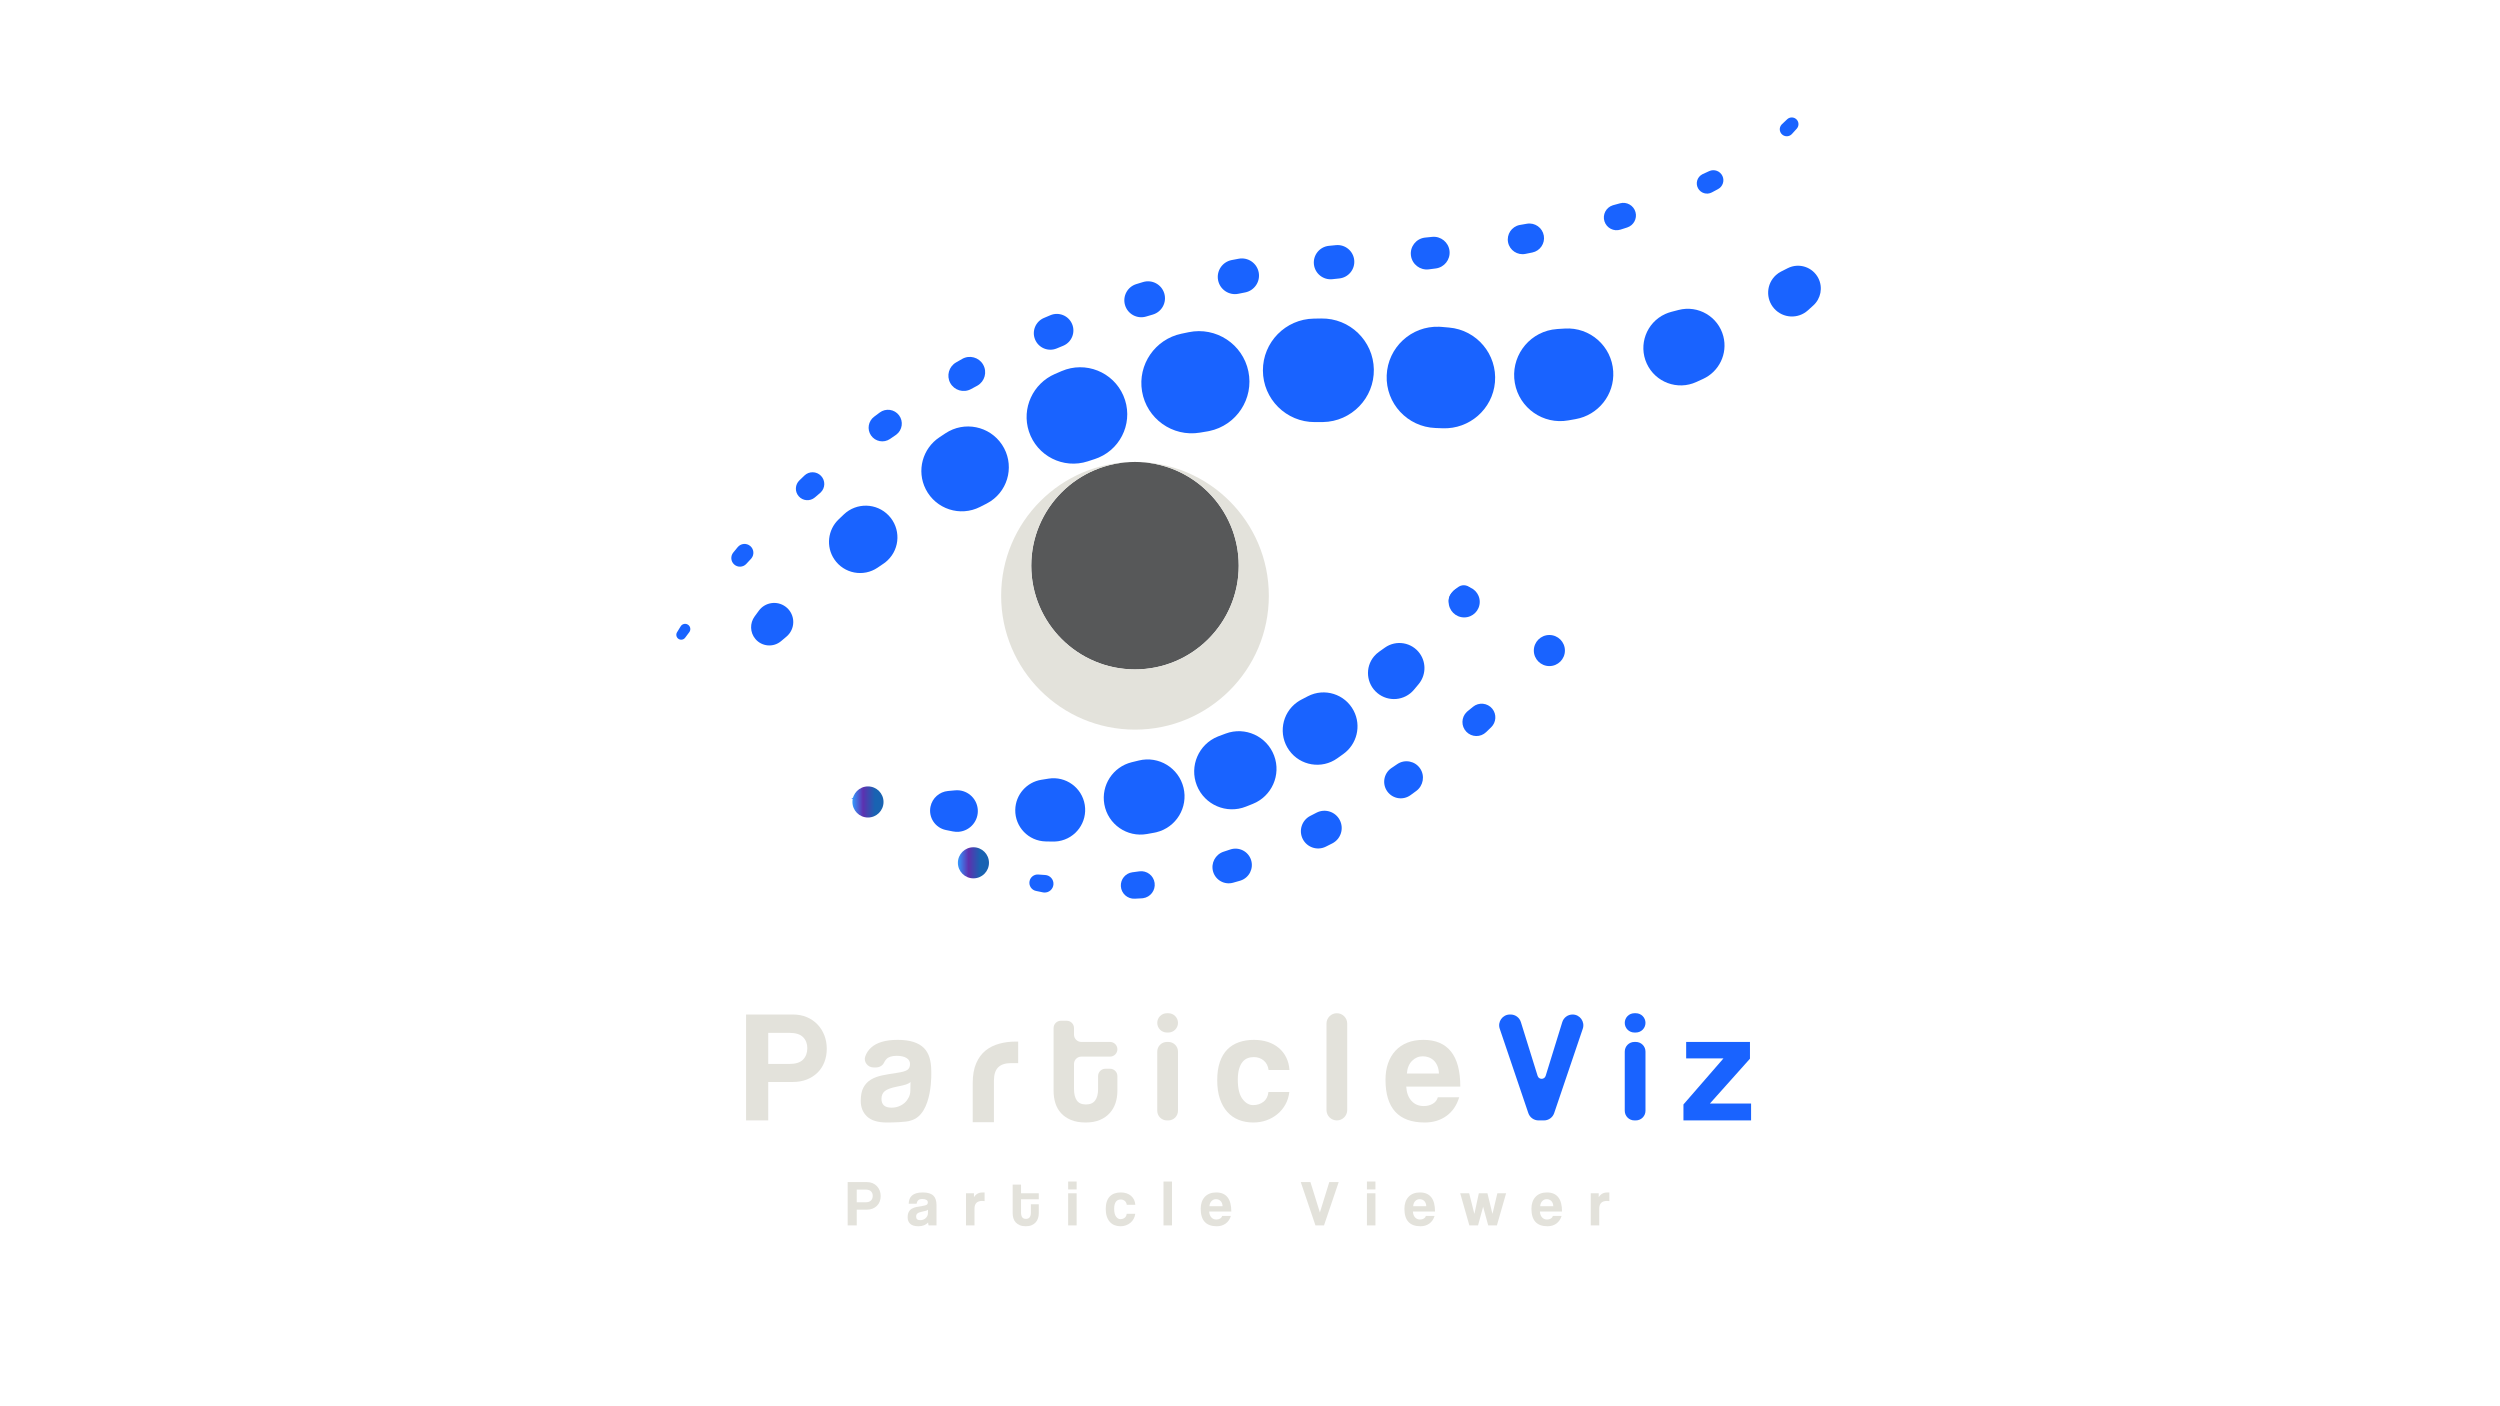 <?xml version="1.0" encoding="UTF-8" standalone="no"?>
<!-- Created with Inkscape (http://www.inkscape.org/) -->

<svg
   xmlns:dc="http://purl.org/dc/elements/1.1/"
   xmlns:cc="http://creativecommons.org/ns#"
   xmlns:rdf="http://www.w3.org/1999/02/22-rdf-syntax-ns#"
   xmlns:svg="http://www.w3.org/2000/svg"
   xmlns="http://www.w3.org/2000/svg"
   xmlns:sodipodi="http://sodipodi.sourceforge.net/DTD/sodipodi-0.dtd"
   xmlns:inkscape="http://www.inkscape.org/namespaces/inkscape"
   version="1.1"
   id="svg2"
   xml:space="preserve"
   width="1821.333"
   height="1024"
   viewBox="0 0 1821.333 1024"
   sodipodi:docname="28012022_ParticleViz_White.ai.svg"
   inkscape:version="0.92.5 (2060ec1f9f, 2020-04-08)"><defs
     id="defs6"><clipPath
       clipPathUnits="userSpaceOnUse"
       id="clipPath18"><path
         d="M 0,768 H 1366 V 0 H 0 Z"
         id="path16"
         inkscape:connector-curvature="0" /></clipPath><clipPath
       clipPathUnits="userSpaceOnUse"
       id="clipPath194"><path
         d="m 465.884,329.889 c 0,-4.694 3.804,-8.498 8.497,-8.498 v 0 c 4.693,0 8.498,3.804 8.498,8.498 v 0 c 0,4.692 -3.805,8.497 -8.498,8.497 v 0 c -4.693,0 -8.497,-3.805 -8.497,-8.497"
         id="path192"
         inkscape:connector-curvature="0" /></clipPath><linearGradient
       x1="0"
       y1="0"
       x2="1"
       y2="0"
       gradientUnits="userSpaceOnUse"
       gradientTransform="matrix(16.995,0,0,-16.995,465.884,329.888)"
       spreadMethod="pad"
       id="linearGradient208"><stop
         style="stop-opacity:1;stop-color:#3399ff"
         offset="0"
         id="stop200" /><stop
         style="stop-opacity:1;stop-color:#5d31af"
         offset="0.344"
         id="stop202" /><stop
         style="stop-opacity:1;stop-color:#1963b2"
         offset="0.721"
         id="stop204" /><stop
         style="stop-opacity:1;stop-color:#1963b2"
         offset="1"
         id="stop206" /></linearGradient><clipPath
       clipPathUnits="userSpaceOnUse"
       id="clipPath218"><path
         d="m 523.518,296.637 c 0,-4.691 3.805,-8.497 8.497,-8.497 v 0 c 4.694,0 8.498,3.806 8.498,8.497 v 0 c 0,4.694 -3.804,8.498 -8.498,8.498 v 0 c -4.692,0 -8.497,-3.804 -8.497,-8.498"
         id="path216"
         inkscape:connector-curvature="0" /></clipPath><linearGradient
       x1="0"
       y1="0"
       x2="1"
       y2="0"
       gradientUnits="userSpaceOnUse"
       gradientTransform="matrix(16.995,0,0,-16.995,523.518,296.638)"
       spreadMethod="pad"
       id="linearGradient232"><stop
         style="stop-opacity:1;stop-color:#3399ff"
         offset="0"
         id="stop224" /><stop
         style="stop-opacity:1;stop-color:#5d31af"
         offset="0.344"
         id="stop226" /><stop
         style="stop-opacity:1;stop-color:#1963b2"
         offset="0.721"
         id="stop228" /><stop
         style="stop-opacity:1;stop-color:#1963b2"
         offset="1"
         id="stop230" /></linearGradient><clipPath
       clipPathUnits="userSpaceOnUse"
       id="clipPath242"><path
         d="M 0,768 H 1366 V 0 H 0 Z"
         id="path240"
         inkscape:connector-curvature="0" /></clipPath></defs><sodipodi:namedview
     pagecolor="#ffffff"
     bordercolor="#666666"
     borderopacity="1"
     objecttolerance="10"
     gridtolerance="10"
     guidetolerance="10"
     inkscape:pageopacity="0"
     inkscape:pageshadow="2"
     inkscape:window-width="2504"
     inkscape:window-height="1376"
     id="namedview4"
     showgrid="false"
     inkscape:zoom="0.8587116"
     inkscape:cx="607.88727"
     inkscape:cy="408.63781"
     inkscape:window-x="56"
     inkscape:window-y="27"
     inkscape:window-maximized="1"
     inkscape:current-layer="g10" /><g
     id="g10"
     inkscape:groupmode="layer"
     inkscape:label="28012022_ParticleViz"
     transform="matrix(1.333,0,0,-1.333,0,1024)"><g
       id="g12"><g
         id="g14"
         clip-path="url(#clipPath18)"><g
           id="g20"
           transform="translate(465.276,332.042)"><path
             d="M 0,0 3.878,0.229 C 4.463,0.262 4.964,-0.184 5,-0.77 5.033,-1.354 4.586,-1.856 4.001,-1.891 3.815,-1.901 3.633,-1.861 3.476,-1.785 2.3,-1.216 1.147,-0.591 0,0"
             style="fill:#1963ff;fill-opacity:1;fill-rule:nonzero;stroke:none"
             id="path22"
             inkscape:connector-curvature="0" /></g><g
           id="g24"
           transform="translate(518.311,335.906)"><path
             d="m 0,0 3.693,0.337 c 6.252,0.58 11.791,-4.019 12.37,-10.271 0.581,-6.252 -4.018,-11.791 -10.269,-12.371 -1.11,-0.102 -2.267,-0.025 -3.307,0.179 l -3.82,0.773 c -5.846,1.184 -9.625,6.882 -8.441,12.727 0.968,4.785 4.964,8.186 9.587,8.611 z"
             style="fill:#1963ff;fill-opacity:1;fill-rule:nonzero;stroke:none"
             id="path26"
             inkscape:connector-curvature="0" /></g><g
           id="g28"
           transform="translate(569.424,342.058)"><path
             d="M 0,0 3.583,0.574 3.614,0.58 c 9.438,1.515 18.317,-4.909 19.831,-14.347 1.516,-9.438 -4.907,-18.317 -14.345,-19.832 -0.997,-0.16 -2.085,-0.226 -3.061,-0.215 l -3.944,0.072 c -9.363,0.173 -16.814,7.903 -16.641,17.266 0.153,8.34 6.301,15.162 14.26,16.432 z"
             style="fill:#1963ff;fill-opacity:1;fill-rule:nonzero;stroke:none"
             id="path30"
             inkscape:connector-curvature="0" /></g><g
           id="g32"
           transform="translate(618.848,351.687)"><path
             d="m 0,0 3.452,0.839 0.142,0.035 c 10.834,2.632 21.749,-4.016 24.382,-14.849 2.631,-10.833 -4.016,-21.748 -14.848,-24.379 -0.376,-0.092 -0.813,-0.182 -1.19,-0.251 l -3.92,-0.707 c -10.908,-1.963 -21.341,5.285 -23.305,16.191 -1.888,10.487 4.741,20.536 14.95,23.04 z"
             style="fill:#1963ff;fill-opacity:1;fill-rule:nonzero;stroke:none"
             id="path34"
             inkscape:connector-curvature="0" /></g><g
           id="g36"
           transform="translate(666.277,365.922)"><path
             d="M 0,0 3.29,1.233 3.557,1.334 C 14.21,5.327 26.082,-0.071 30.074,-10.724 34.016,-21.238 28.785,-32.95 18.403,-37.09 l -3.743,-1.49 c -10.59,-4.216 -22.591,0.952 -26.807,11.543 -4.213,10.59 0.954,22.592 11.544,26.807 0.096,0.039 0.193,0.077 0.29,0.113 z"
             style="fill:#1963ff;fill-opacity:1;fill-rule:nonzero;stroke:none"
             id="path38"
             inkscape:connector-curvature="0" /></g><g
           id="g40"
           transform="translate(711.269,385.837)"><path
             d="m 0,0 3.127,1.628 0.386,0.201 c 9.096,4.737 20.31,1.202 25.048,-7.894 4.33,-8.315 1.742,-18.4 -5.68,-23.689 l -3.29,-2.349 c -8.474,-6.049 -20.248,-4.085 -26.298,4.388 -6.051,8.473 -4.087,20.247 4.387,26.299 0.697,0.498 1.416,0.94 2.152,1.331 z"
             style="fill:#1963ff;fill-opacity:1;fill-rule:nonzero;stroke:none"
             id="path42"
             inkscape:connector-curvature="0" /></g><g
           id="g44"
           transform="translate(753.648,411.935)"><path
             d="m 0,0 2.934,2.086 0.304,0.216 c 6.168,4.383 14.723,2.936 19.106,-3.232 3.686,-5.188 3.238,-12.071 -0.663,-16.734 l -2.56,-3.057 c -5.04,-6.018 -14.006,-6.812 -20.025,-1.772 -6.019,5.04 -6.812,14.005 -1.772,20.024 0.781,0.934 1.73,1.79 2.676,2.469"
             style="fill:#1963ff;fill-opacity:1;fill-rule:nonzero;stroke:none"
             id="path46"
             inkscape:connector-curvature="0" /></g><g
           id="g48"
           transform="translate(793.685,444.388)"><path
             d="m 0,0 2.794,2.55 0.077,0.071 c 2.082,1.9 5.311,1.754 7.214,-0.329 1.424,-1.56 1.696,-3.767 0.868,-5.574 L 9.315,-6.845 c -1.36,-2.963 -4.864,-4.26 -7.825,-2.899 -2.962,1.36 -4.26,4.865 -2.899,7.826 0.336,0.731 0.804,1.362 1.361,1.876 z"
             style="fill:#1963ff;fill-opacity:1;fill-rule:nonzero;stroke:none"
             id="path50"
             inkscape:connector-curvature="0" /></g><g
           id="g52"
           transform="translate(567.542,290.231)"><path
             d="m 0,0 3.684,-0.258 0.07,-0.005 C 6.399,-0.447 8.394,-2.74 8.208,-5.385 8.023,-8.029 5.731,-10.022 3.087,-9.838 2.878,-9.823 2.646,-9.79 2.447,-9.75 l -3.779,0.783 c -2.454,0.508 -4.032,2.911 -3.523,5.365 0.466,2.253 2.528,3.767 4.761,3.609 z"
             style="fill:#1963ff;fill-opacity:1;fill-rule:nonzero;stroke:none"
             id="path54"
             inkscape:connector-curvature="0" /></g><g
           id="g56"
           transform="translate(618.977,291.47)"><path
             d="M 0,0 3.622,0.493 3.717,0.507 C 7.774,1.06 11.51,-1.78 12.063,-5.837 12.617,-9.893 9.777,-13.63 5.72,-14.183 5.524,-14.209 5.312,-14.229 5.119,-14.24 l -3.88,-0.209 c -4,-0.216 -7.417,2.852 -7.633,6.853 -0.204,3.791 2.541,7.06 6.235,7.575 z"
             style="fill:#1963ff;fill-opacity:1;fill-rule:nonzero;stroke:none"
             id="path58"
             inkscape:connector-curvature="0" /></g><g
           id="g60"
           transform="translate(668.863,302.748)"><path
             d="M 0,0 3.465,1.146 3.568,1.18 c 4.691,1.55 9.751,-0.995 11.304,-5.686 1.551,-4.691 -0.994,-9.753 -5.687,-11.305 -0.105,-0.035 -0.247,-0.078 -0.354,-0.108 l -3.74,-1.066 c -4.71,-1.345 -9.614,1.384 -10.959,6.092 -1.307,4.585 1.243,9.357 5.724,10.846 z"
             style="fill:#1963ff;fill-opacity:1;fill-rule:nonzero;stroke:none"
             id="path62"
             inkscape:connector-curvature="0" /></g><g
           id="g64"
           transform="translate(716.188,322.315)"><path
             d="m 0,0 3.255,1.676 0.09,0.047 c 4.634,2.387 10.325,0.565 12.711,-4.068 2.386,-4.633 0.566,-10.323 -4.068,-12.71 l -0.07,-0.035 -3.456,-1.745 c -4.645,-2.344 -10.31,-0.478 -12.653,4.167 -2.333,4.619 -0.5,10.25 4.091,12.616 z"
             style="fill:#1963ff;fill-opacity:1;fill-rule:nonzero;stroke:none"
             id="path66"
             inkscape:connector-curvature="0" /></g><g
           id="g68"
           transform="translate(760.549,348.473)"><path
             d="m 0,0 3.043,2.062 0.073,0.049 c 4.111,2.786 9.7,1.711 12.487,-2.399 2.721,-4.02 1.742,-9.462 -2.145,-12.306 l -3.102,-2.263 c -4.041,-2.949 -9.708,-2.064 -12.656,1.977 -2.948,4.041 -2.063,9.706 1.979,12.656 0.074,0.054 0.149,0.108 0.225,0.16 z"
             style="fill:#1963ff;fill-opacity:1;fill-rule:nonzero;stroke:none"
             id="path70"
             inkscape:connector-curvature="0" /></g><g
           id="g72"
           transform="translate(802.115,379.505)"><path
             d="m 0,0 2.879,2.357 0.048,0.04 c 3.199,2.62 7.914,2.151 10.535,-1.046 2.481,-3.032 2.168,-7.446 -0.591,-10.127 l -2.753,-2.662 c -3.035,-2.933 -7.874,-2.85 -10.805,0.185 -2.935,3.035 -2.852,7.873 0.184,10.808 0.148,0.141 0.298,0.277 0.455,0.406 z"
             style="fill:#1963ff;fill-opacity:1;fill-rule:nonzero;stroke:none"
             id="path74"
             inkscape:connector-curvature="0" /></g><g
           id="g76"
           transform="translate(841.307,414.145)"><path
             d="M 0,0 2.703,2.585 2.728,2.608 C 4.675,4.471 7.764,4.401 9.626,2.453 11.359,0.642 11.421,-2.158 9.852,-4.039 L 7.423,-6.96 c -1.8,-2.165 -5.015,-2.459 -7.18,-0.66 -2.162,1.8 -2.458,5.013 -0.658,7.177 0.124,0.15 0.255,0.29 0.394,0.422 z"
             style="fill:#1963ff;fill-opacity:1;fill-rule:nonzero;stroke:none"
             id="path78"
             inkscape:connector-curvature="0" /></g><g
           id="g80"
           transform="translate(677.007,459.03)"><path
             d="m 0,0 c 0,-31.31 -25.382,-56.692 -56.692,-56.692 -31.31,0 -56.693,25.382 -56.693,56.692 0,31.311 25.383,56.692 56.693,56.692 C -25.382,56.692 0,31.311 0,0"
             style="fill:#575859;fill-opacity:1;fill-rule:nonzero;stroke:none"
             id="path82"
             inkscape:connector-curvature="0" /></g><g
           id="g84"
           transform="translate(370.025,422.641)"><path
             d="M 0,0 1.984,3.235 C 2.807,4.577 4.561,4.998 5.901,4.175 7.243,3.353 7.664,1.599 6.841,0.257 6.795,0.184 6.748,0.113 6.698,0.044 L 6.681,0.021 4.438,-2.978 4.422,-2.999 C 3.539,-4.182 1.862,-4.425 0.679,-3.541 -0.435,-2.708 -0.708,-1.165 0,0"
             style="fill:#1963ff;fill-opacity:1;fill-rule:nonzero;stroke:none"
             id="path86"
             inkscape:connector-curvature="0" /></g><g
           id="g88"
           transform="translate(400.756,466.21)"><path
             d="m 0,0 2.417,2.942 c 1.697,2.067 4.747,2.366 6.812,0.67 2.068,-1.697 2.366,-4.747 0.67,-6.813 C 9.842,-3.272 9.781,-3.34 9.72,-3.408 L 9.685,-3.445 7.151,-6.18 7.122,-6.211 C 5.348,-8.127 2.358,-8.242 0.443,-6.468 -1.399,-4.762 -1.567,-1.917 0,0"
             style="fill:#1963ff;fill-opacity:1;fill-rule:nonzero;stroke:none"
             id="path90"
             inkscape:connector-curvature="0" /></g><g
           id="g92"
           transform="translate(436.898,505.646)"><path
             d="m 0,0 2.75,2.65 c 2.548,2.456 6.606,2.381 9.065,-0.169 2.456,-2.55 2.38,-6.609 -0.17,-9.065 C 11.559,-6.669 11.47,-6.75 11.378,-6.829 L 11.328,-6.872 8.505,-9.285 8.46,-9.322 C 5.816,-11.582 1.842,-11.271 -0.418,-8.626 -2.593,-6.083 -2.374,-2.295 0,0"
             style="fill:#1963ff;fill-opacity:1;fill-rule:nonzero;stroke:none"
             id="path94"
             inkscape:connector-curvature="0" /></g><g
           id="g96"
           transform="translate(477.72,540.427)"><path
             d="M 0,0 3.068,2.298 C 6.406,4.801 11.142,4.122 13.642,0.784 16.145,-2.555 15.466,-7.29 12.126,-9.792 12.049,-9.851 11.97,-9.908 11.889,-9.963 L 11.816,-10.012 8.755,-12.108 8.7,-12.146 C 5.294,-14.477 0.646,-13.605 -1.686,-10.201 -3.954,-6.889 -3.177,-2.388 0,0"
             style="fill:#1963ff;fill-opacity:1;fill-rule:nonzero;stroke:none"
             id="path98"
             inkscape:connector-curvature="0" /></g><g
           id="g100"
           transform="translate(522.528,570.114)"><path
             d="m 0,0 3.323,1.905 c 4.025,2.308 9.159,0.916 11.466,-3.11 2.307,-4.024 0.915,-9.157 -3.111,-11.465 -0.052,-0.03 -0.103,-0.059 -0.155,-0.087 l -0.09,-0.049 -3.255,-1.755 -0.063,-0.034 C 4.057,-16.783 -1.009,-15.268 -3.198,-11.209 -5.35,-7.216 -3.91,-2.246 0,0"
             style="fill:#1963ff;fill-opacity:1;fill-rule:nonzero;stroke:none"
             id="path102"
             inkscape:connector-curvature="0" /></g><g
           id="g104"
           transform="translate(570.527,594.409)"><path
             d="m 0,0 3.537,1.501 c 4.601,1.952 9.915,-0.195 11.868,-4.797 1.953,-4.602 -0.196,-9.915 -4.796,-11.868 l -0.08,-0.033 -0.062,-0.026 -3.421,-1.414 -0.067,-0.027 C 2.37,-18.569 -2.914,-16.377 -4.818,-11.766 -6.712,-7.183 -4.553,-1.934 0,0"
             style="fill:#1963ff;fill-opacity:1;fill-rule:nonzero;stroke:none"
             id="path106"
             inkscape:connector-curvature="0" /></g><g
           id="g108"
           transform="translate(621.056,612.928)"><path
             d="m 0,0 3.677,1.118 c 4.902,1.489 10.085,-1.277 11.575,-6.179 1.49,-4.903 -1.276,-10.085 -6.179,-11.576 L 8.997,-16.66 8.933,-16.679 5.377,-17.726 5.311,-17.745 C 0.404,-19.191 -4.745,-16.385 -6.19,-11.479 -7.629,-6.599 -4.857,-1.478 0,0"
             style="fill:#1963ff;fill-opacity:1;fill-rule:nonzero;stroke:none"
             id="path110"
             inkscape:connector-curvature="0" /></g><g
           id="g112"
           transform="translate(673.196,626.067)"><path
             d="m 0,0 3.765,0.716 c 5.088,0.968 9.997,-2.372 10.965,-7.461 0.96,-5.059 -2.336,-9.942 -7.376,-10.948 L 7.286,-17.706 3.651,-18.429 3.59,-18.441 c -5.09,-1.014 -10.035,2.289 -11.048,7.378 -1.014,5.088 2.289,10.035 7.378,11.048 z"
             style="fill:#1963ff;fill-opacity:1;fill-rule:nonzero;stroke:none"
             id="path114"
             inkscape:connector-curvature="0" /></g><g
           id="g116"
           transform="translate(726.321,633.837)"><path
             d="m 0,0 3.815,0.373 c 5.029,0.491 9.504,-3.187 9.997,-8.217 0.489,-5.001 -3.148,-9.454 -8.134,-9.987 l -0.061,-0.006 -3.699,-0.394 -0.056,-0.007 c -5.034,-0.535 -9.548,3.111 -10.085,8.145 -0.536,5.034 3.112,9.549 8.146,10.085 z"
             style="fill:#1963ff;fill-opacity:1;fill-rule:nonzero;stroke:none"
             id="path118"
             inkscape:connector-curvature="0" /></g><g
           id="g120"
           transform="translate(778.939,638.348)"><path
             d="M 0,0 3.721,0.381 3.76,0.385 c 4.774,0.49 9.041,-2.984 9.532,-7.759 0.481,-4.695 -2.883,-8.903 -7.535,-9.507 l -3.782,-0.487 c -4.788,-0.618 -9.168,2.763 -9.787,7.551 -0.618,4.788 2.763,9.17 7.552,9.787 0.061,0.008 0.123,0.015 0.184,0.022 z"
             style="fill:#1963ff;fill-opacity:1;fill-rule:nonzero;stroke:none"
             id="path122"
             inkscape:connector-curvature="0" /></g><g
           id="g124"
           transform="translate(830.779,645.266)"><path
             d="m 0,0 3.673,0.639 0.05,0.008 c 4.356,0.758 8.5,-2.158 9.257,-6.514 0.744,-4.281 -2.075,-8.362 -6.31,-9.217 l -3.751,-0.753 c -4.359,-0.876 -8.605,1.949 -9.481,6.31 -0.875,4.36 1.95,8.605 6.311,9.481 0.056,0.011 0.112,0.022 0.168,0.031 z"
             style="fill:#1963ff;fill-opacity:1;fill-rule:nonzero;stroke:none"
             id="path126"
             inkscape:connector-curvature="0" /></g><g
           id="g128"
           transform="translate(881.752,656.077)"><path
             d="m 0,0 3.583,0.98 0.066,0.019 c 3.67,1.004 7.46,-1.156 8.465,-4.827 0.978,-3.568 -1.053,-7.255 -4.54,-8.38 L 3.915,-13.38 c -3.668,-1.177 -7.594,0.842 -8.769,4.509 -1.175,3.667 0.843,7.593 4.509,8.769 0.089,0.028 0.176,0.055 0.262,0.079 z"
             style="fill:#1963ff;fill-opacity:1;fill-rule:nonzero;stroke:none"
             id="path130"
             inkscape:connector-curvature="0" /></g><g
           id="g132"
           transform="translate(930.687,673.083)"><path
             d="M 0,0 3.351,1.542 3.44,1.584 c 2.748,1.265 6.003,0.062 7.268,-2.687 1.217,-2.644 0.137,-5.762 -2.394,-7.122 L 4.903,-10.05 c -2.724,-1.457 -6.115,-0.43 -7.572,2.295 -1.457,2.724 -0.43,6.114 2.294,7.571 0.094,0.051 0.188,0.098 0.284,0.142 z"
             style="fill:#1963ff;fill-opacity:1;fill-rule:nonzero;stroke:none"
             id="path134"
             inkscape:connector-curvature="0" /></g><g
           id="g136"
           transform="translate(973.991,700.393)"><path
             d="M 0,0 2.656,2.511 2.754,2.603 C 4.227,3.997 6.551,3.932 7.944,2.458 9.271,1.057 9.267,-1.125 7.996,-2.533 L 5.37,-5.426 c -1.418,-1.563 -3.835,-1.679 -5.397,-0.261 -1.562,1.418 -1.68,3.835 -0.262,5.397 0.064,0.071 0.131,0.138 0.197,0.203 z"
             style="fill:#1963ff;fill-opacity:1;fill-rule:nonzero;stroke:none"
             id="path138"
             inkscape:connector-curvature="0" /></g><g
           id="g140"
           transform="translate(412.426,431.276)"><path
             d="m 0,0 2.292,3.129 c 3.4,4.645 9.923,5.653 14.568,2.251 4.643,-3.401 5.652,-9.923 2.25,-14.568 -0.487,-0.666 -1.04,-1.258 -1.642,-1.773 l -0.066,-0.052 -2.845,-2.402 -0.096,-0.082 C 10.258,-17.045 3.974,-16.515 0.424,-12.312 -2.602,-8.727 -2.656,-3.625 0,0"
             style="fill:#1963ff;fill-opacity:1;fill-rule:nonzero;stroke:none"
             id="path142"
             inkscape:connector-curvature="0" /></g><g
           id="g144"
           transform="translate(458.339,484.322)"><path
             d="m 0,0 2.84,2.71 c 6.924,6.61 17.898,6.353 24.507,-0.572 6.611,-6.925 6.355,-17.897 -0.57,-24.507 -0.678,-0.648 -1.396,-1.23 -2.144,-1.746 l -0.113,-0.072 -3.019,-2.053 -0.197,-0.134 c -7.771,-5.279 -18.348,-3.26 -23.628,4.51 C -7.066,-14.884 -5.914,-5.635 0,0"
             style="fill:#1963ff;fill-opacity:1;fill-rule:nonzero;stroke:none"
             id="path146"
             inkscape:connector-curvature="0" /></g><g
           id="g148"
           transform="translate(513.422,529.188)"><path
             d="m 0,0 3.313,2.199 c 10.261,6.81 24.099,4.013 30.909,-6.246 6.81,-10.26 4.012,-24.098 -6.248,-30.907 -0.719,-0.478 -1.458,-0.91 -2.211,-1.294 l -0.074,-0.035 -3.197,-1.625 -0.292,-0.149 C 11.337,-43.578 -1.946,-39.246 -7.469,-28.382 -12.599,-18.287 -9.219,-6.104 0,0"
             style="fill:#1963ff;fill-opacity:1;fill-rule:nonzero;stroke:none"
             id="path150"
             inkscape:connector-curvature="0" /></g><g
           id="g152"
           transform="translate(576.503,563.778)"><path
             d="m 0,0 3.699,1.593 c 13.043,5.616 28.17,-0.405 33.785,-13.448 5.617,-13.043 -0.404,-28.17 -13.447,-33.786 -0.706,-0.304 -1.42,-0.574 -2.135,-0.811 l -0.135,-0.042 -3.36,-1.098 -0.376,-0.124 c -13.403,-4.381 -27.819,2.931 -32.2,16.333 C -18.298,-18.757 -11.944,-5.187 0,0"
             style="fill:#1963ff;fill-opacity:1;fill-rule:nonzero;stroke:none"
             id="path154"
             inkscape:connector-curvature="0" /></g><g
           id="g156"
           transform="translate(645.692,585.809)"><path
             d="m 0,0 3.967,0.825 c 14.916,3.102 29.523,-6.475 32.626,-21.392 3.102,-14.917 -6.476,-29.525 -21.392,-32.627 -0.318,-0.066 -0.635,-0.127 -0.952,-0.181 l -0.304,-0.051 -3.454,-0.578 -0.346,-0.058 C -4.84,-56.571 -19.02,-46.457 -21.529,-31.473 -23.974,-16.865 -14.365,-3.008 0,0"
             style="fill:#1963ff;fill-opacity:1;fill-rule:nonzero;stroke:none"
             id="path158"
             inkscape:connector-curvature="0" /></g><g
           id="g160"
           transform="translate(718.041,594.059)"><path
             d="M 0,0 4.046,0.066 C 19.679,0.323 32.558,-12.141 32.813,-27.772 33.069,-43.403 20.605,-56.283 4.976,-56.54 4.903,-56.541 4.832,-56.542 4.76,-56.542 L 4.363,-56.544 0.856,-56.556 0.56,-56.557 c -15.618,-0.052 -28.324,12.566 -28.375,28.185 C -27.868,-12.884 -15.438,-0.261 0,0"
             style="fill:#1963ff;fill-opacity:1;fill-rule:nonzero;stroke:none"
             id="path162"
             inkscape:connector-curvature="0" /></g><g
           id="g164"
           transform="translate(788.108,589.509)"><path
             d="M 0,0 3.515,-0.306 3.852,-0.335 C 19.03,-1.66 30.262,-15.037 28.94,-30.217 27.656,-44.922 14.99,-55.92 0.403,-55.388 l -4.025,0.153 c -15.28,0.584 -27.194,13.443 -26.609,28.723 0.582,15.28 13.442,27.193 28.722,26.611 0.419,-0.017 0.835,-0.042 1.25,-0.076 z"
             style="fill:#1963ff;fill-opacity:1;fill-rule:nonzero;stroke:none"
             id="path166"
             inkscape:connector-curvature="0" /></g><g
           id="g168"
           transform="translate(851.237,588.379)"><path
             d="m 0,0 3.49,0.217 0.498,0.03 C 17.747,1.099 29.593,-9.364 30.445,-23.124 31.238,-35.932 22.223,-47.08 9.875,-49.247 l -4.006,-0.709 c -13.699,-2.42 -26.769,6.722 -29.191,20.423 -2.421,13.701 6.721,26.77 20.423,29.193 0.938,0.166 1.874,0.277 2.803,0.336 z"
             style="fill:#1963ff;fill-opacity:1;fill-rule:nonzero;stroke:none"
             id="path170"
             inkscape:connector-curvature="0" /></g><g
           id="g172"
           transform="translate(913.481,597.769)"><path
             d="m 0,0 3.405,0.883 0.511,0.133 c 10.73,2.785 21.688,-3.658 24.473,-14.389 2.482,-9.569 -2.379,-19.318 -11.07,-23.29 l -3.696,-1.693 c -10.258,-4.701 -22.385,-0.195 -27.085,10.064 -4.7,10.258 -0.193,22.386 10.065,27.085 C -2.324,-0.714 -1.104,-0.294 0,0"
             style="fill:#1963ff;fill-opacity:1;fill-rule:nonzero;stroke:none"
             id="path174"
             inkscape:connector-curvature="0" /></g><g
           id="g176"
           transform="translate(973.507,619.824)"><path
             d="M 0,0 3.229,1.633 3.55,1.795 c 6.142,3.107 13.64,0.646 16.747,-5.497 2.591,-5.125 1.297,-11.199 -2.77,-14.874 l -2.968,-2.683 c -5.33,-4.811 -13.548,-4.393 -18.362,0.935 -4.81,5.328 -4.392,13.548 0.936,18.36 0.862,0.778 1.8,1.42 2.786,1.926 z"
             style="fill:#1963ff;fill-opacity:1;fill-rule:nonzero;stroke:none"
             id="path178"
             inkscape:connector-curvature="0" /></g><g
           id="g180"
           transform="translate(808.734,439.246)"><path
             d="m 0,0 c 0,-4.693 -3.805,-8.498 -8.497,-8.498 -4.693,0 -8.497,3.805 -8.497,8.498 0,4.693 3.804,8.497 8.497,8.497 C -3.805,8.497 0,4.693 0,0"
             style="fill:#1963ff;fill-opacity:1;fill-rule:nonzero;stroke:none"
             id="path182"
             inkscape:connector-curvature="0" /></g><g
           id="g184"
           transform="translate(855.285,412.646)"><path
             d="m 0,0 c 0,-4.693 -3.805,-8.498 -8.497,-8.498 -4.693,0 -8.497,3.805 -8.497,8.498 0,4.693 3.804,8.497 8.497,8.497 C -3.805,8.497 0,4.693 0,0"
             style="fill:#1963ff;fill-opacity:1;fill-rule:nonzero;stroke:none"
             id="path186"
             inkscape:connector-curvature="0" /></g></g></g><g
       id="g188"><g
         id="g190"
         clip-path="url(#clipPath194)"><g
           id="g196"><g
             id="g198"><path
               d="m 465.884,329.889 c 0,-4.694 3.804,-8.498 8.497,-8.498 v 0 c 4.693,0 8.498,3.804 8.498,8.498 v 0 c 0,4.692 -3.805,8.497 -8.498,8.497 v 0 c -4.693,0 -8.497,-3.805 -8.497,-8.497"
               style="fill:url(#linearGradient208);stroke:none"
               id="path210"
               inkscape:connector-curvature="0" /></g></g></g></g><g
       id="g212"><g
         id="g214"
         clip-path="url(#clipPath218)"><g
           id="g220"><g
             id="g222"><path
               d="m 523.518,296.637 c 0,-4.691 3.805,-8.497 8.497,-8.497 v 0 c 4.694,0 8.498,3.806 8.498,8.497 v 0 c 0,4.694 -3.804,8.498 -8.498,8.498 v 0 c -4.692,0 -8.497,-3.804 -8.497,-8.498"
               style="fill:url(#linearGradient232);stroke:none"
               id="path234"
               inkscape:connector-curvature="0" /></g></g></g></g><g
       id="g236"><g
         transform="translate(472.949,111.093)"
         id="g244"
         style="fill:#e3e2db"><path
           inkscape:connector-curvature="0"
           id="path246"
           style="fill:#e3e2db;fill-opacity:1;fill-rule:nonzero;stroke:none"
           d="m 0,0 c 1.428,0 2.453,0.328 3.083,0.981 0.631,0.653 0.948,1.504 0.948,2.552 0,0.996 -0.317,1.819 -0.948,2.46 C 2.453,6.635 1.428,6.956 0,6.956 H -4.709 V 0 Z M -9.67,-12.628 V 11.057 H 0.782 c 1.166,0 2.213,-0.196 3.142,-0.586 C 4.85,10.076 5.646,9.53 6.314,8.829 6.978,8.129 7.491,7.313 7.849,6.384 8.203,5.458 8.383,4.459 8.383,3.39 8.383,2.319 8.203,1.324 7.849,0.409 7.491,-0.505 6.978,-1.291 6.314,-1.943 5.646,-2.601 4.85,-3.109 3.924,-3.478 2.995,-3.847 1.948,-4.031 0.782,-4.031 h -5.491 v -8.597 z" /></g><g
         transform="translate(507.193,107.061)"
         id="g248"
         style="fill:#e3e2db"><path
           inkscape:connector-curvature="0"
           id="path250"
           style="fill:#e3e2db;fill-opacity:1;fill-rule:nonzero;stroke:none"
           d="m 0,0 c -0.236,-0.239 -0.583,-0.428 -1.033,-0.571 -0.453,-0.141 -1.106,-0.295 -1.962,-0.461 -1.331,-0.266 -2.246,-0.598 -2.747,-1 -0.498,-0.406 -0.749,-0.989 -0.749,-1.748 0,-1.31 0.749,-1.962 2.246,-1.962 0.598,0 1.151,0.099 1.66,0.303 0.512,0.202 0.951,0.475 1.32,0.818 0.369,0.347 0.668,0.752 0.892,1.214 0.226,0.464 0.34,0.958 0.34,1.482 z m 0.325,-8.597 c -0.144,0.451 -0.24,0.974 -0.288,1.572 -0.546,-0.621 -1.272,-1.115 -2.176,-1.484 -0.903,-0.368 -1.951,-0.553 -3.139,-0.553 -2.021,0 -3.503,0.447 -4.44,1.339 -0.941,0.893 -1.409,2.051 -1.409,3.478 0,1.262 0.199,2.265 0.605,3.014 0.406,0.748 0.962,1.338 1.678,1.766 0.712,0.428 1.564,0.745 2.549,0.944 0.988,0.203 2.065,0.387 3.23,0.553 1.166,0.166 1.948,0.388 2.353,0.66 0.406,0.274 0.605,0.719 0.605,1.339 0,0.572 -0.266,1.018 -0.8,1.339 -0.535,0.32 -1.254,0.48 -2.158,0.48 -1.069,0 -1.836,-0.237 -2.301,-0.712 C -5.831,4.662 -6.122,4.031 -6.24,3.246 h -4.319 c 0.026,0.903 0.173,1.736 0.446,2.496 0.273,0.764 0.716,1.417 1.321,1.962 0.608,0.546 1.397,0.971 2.371,1.27 0.978,0.295 2.165,0.442 3.57,0.442 1.379,0 2.549,-0.155 3.511,-0.461 C 1.626,8.646 2.397,8.199 2.98,7.616 3.563,7.033 3.983,6.307 4.245,5.44 4.507,4.573 4.64,3.593 4.64,2.497 V -8.597 Z" /></g><g
         transform="translate(527.953,98.465)"
         id="g252"
         style="fill:#e3e2db"><path
           inkscape:connector-curvature="0"
           id="path254"
           style="fill:#e3e2db;fill-opacity:1;fill-rule:nonzero;stroke:none"
           d="m 0,0 v 17.552 h 4.352 v -2.107 c 0.384,0.594 0.782,1.059 1.199,1.391 0.413,0.336 0.841,0.59 1.283,0.768 0.439,0.18 0.885,0.291 1.335,0.338 0.454,0.048 0.918,0.071 1.394,0.071 h 0.605 V 13.27 C 9.74,13.34 9.313,13.377 8.885,13.377 6.052,13.377 4.64,11.96 4.64,9.132 V 0 Z" /></g><g
         transform="translate(563.414,110.023)"
         id="g256"
         style="fill:#e3e2db"><path
           inkscape:connector-curvature="0"
           id="path258"
           style="fill:#e3e2db;fill-opacity:1;fill-rule:nonzero;stroke:none"
           d="M 0,0 H 4.315 V -4.994 C 4.315,-5.923 4.179,-6.809 3.906,-7.653 3.633,-8.498 3.205,-9.246 2.623,-9.899 2.04,-10.556 1.302,-11.072 0.41,-11.452 c -0.893,-0.38 -1.955,-0.571 -3.191,-0.571 -1.287,0 -2.379,0.191 -3.282,0.571 -0.904,0.38 -1.648,0.892 -2.231,1.534 -0.583,0.643 -1.003,1.391 -1.266,2.246 -0.261,0.857 -0.394,1.76 -0.394,2.711 v 15.696 h 4.57 V 5.993 H 4.315 V 2.711 h -9.699 v -7.207 c 0,-1.117 0.206,-1.981 0.623,-2.585 0.417,-0.608 1.099,-0.911 2.051,-0.911 0.925,0 1.611,0.299 2.05,0.892 0.439,0.594 0.66,1.439 0.66,2.534 z" /></g><path
         inkscape:connector-curvature="0"
         id="path260"
         style="fill:#e3e2db;fill-opacity:1;fill-rule:nonzero;stroke:none"
         d="m 583.78,116.017 h 4.64 V 98.465 h -4.64 z m 0,6.421 h 4.64 v -4.319 h -4.64 z" /><g
         transform="translate(620.451,104.815)"
         id="g262"
         style="fill:#e3e2db"><path
           inkscape:connector-curvature="0"
           id="path264"
           style="fill:#e3e2db;fill-opacity:1;fill-rule:nonzero;stroke:none"
           d="m 0,0 c -0.118,-1.025 -0.409,-1.951 -0.874,-2.784 -0.461,-0.834 -1.051,-1.546 -1.763,-2.14 -0.716,-0.594 -1.53,-1.057 -2.445,-1.389 -0.915,-0.336 -1.907,-0.502 -2.98,-0.502 -1.188,0 -2.276,0.195 -3.264,0.589 -0.985,0.392 -1.837,0.986 -2.549,1.782 -0.715,0.797 -1.269,1.785 -1.659,2.962 -0.391,1.176 -0.591,2.551 -0.591,4.119 0,1.571 0.2,2.928 0.591,4.068 0.39,1.144 0.944,2.076 1.659,2.8 0.712,0.725 1.575,1.268 2.586,1.622 1.01,0.358 2.135,0.535 3.371,0.535 1.143,0 2.183,-0.155 3.12,-0.461 0.94,-0.309 1.759,-0.763 2.464,-1.357 0.7,-0.594 1.253,-1.306 1.659,-2.139 0.402,-0.834 0.642,-1.76 0.712,-2.785 h -4.673 c -0.118,0.903 -0.483,1.612 -1.088,2.125 -0.609,0.512 -1.35,0.767 -2.231,0.767 -0.498,0 -0.963,-0.085 -1.391,-0.251 -0.427,-0.166 -0.8,-0.447 -1.125,-0.837 -0.321,-0.395 -0.575,-0.915 -0.763,-1.572 -0.192,-0.652 -0.287,-1.457 -0.287,-2.408 0,-1.925 0.346,-3.352 1.036,-4.278 0.69,-0.93 1.486,-1.391 2.39,-1.391 0.903,0 1.674,0.247 2.316,0.749 0.641,0.498 1.01,1.225 1.106,2.176 z" /></g><path
         inkscape:connector-curvature="0"
         id="path266"
         style="fill:#e3e2db;fill-opacity:1;fill-rule:nonzero;stroke:none"
         d="m 635.893,122.438 h 4.64 V 98.465 h -4.64 z" /><g
         transform="translate(668.178,108.954)"
         id="g268"
         style="fill:#e3e2db"><path
           inkscape:connector-curvature="0"
           id="path270"
           style="fill:#e3e2db;fill-opacity:1;fill-rule:nonzero;stroke:none"
           d="M 0,0 C -0.022,0.642 -0.136,1.205 -0.339,1.692 -0.539,2.18 -0.808,2.585 -1.14,2.906 -1.475,3.227 -1.855,3.463 -2.283,3.617 -2.71,3.772 -3.149,3.85 -3.603,3.85 -4.529,3.85 -5.333,3.511 -6.008,2.836 -6.687,2.157 -7.074,1.213 -7.169,0 Z m -7.313,-2.925 c 0.073,-1.335 0.46,-2.393 1.161,-3.176 0.701,-0.785 1.623,-1.176 2.763,-1.176 0.763,0 1.434,0.17 2.017,0.516 0.583,0.343 0.955,0.826 1.125,1.443 h 4.78 C 3.983,-7.126 3.032,-8.517 1.678,-9.49 c -1.357,-0.977 -2.972,-1.464 -4.853,-1.464 -5.85,0 -8.774,3.186 -8.774,9.559 0,1.358 0.192,2.582 0.572,3.677 0.379,1.092 0.933,2.032 1.659,2.819 0.723,0.785 1.608,1.382 2.656,1.799 1.047,0.416 2.249,0.623 3.603,0.623 2.71,0 4.761,-0.867 6.155,-2.603 C 4.086,3.187 4.78,0.567 4.78,-2.925 Z" /></g><g
         transform="translate(718.941,98.465)"
         id="g272"
         style="fill:#e3e2db"><path
           inkscape:connector-curvature="0"
           id="path274"
           style="fill:#e3e2db;fill-opacity:1;fill-rule:nonzero;stroke:none"
           d="m 0,0 -8.025,23.685 h 5.281 L 2.427,7.062 7.564,23.685 h 5.138 L 4.673,0 Z" /></g><path
         inkscape:connector-curvature="0"
         id="path276"
         style="fill:#e3e2db;fill-opacity:1;fill-rule:nonzero;stroke:none"
         d="m 747.085,116.017 h 4.64 V 98.465 h -4.64 z m 0,6.421 h 4.64 v -4.319 h -4.64 z" /><g
         transform="translate(779.511,108.954)"
         id="g278"
         style="fill:#e3e2db"><path
           inkscape:connector-curvature="0"
           id="path280"
           style="fill:#e3e2db;fill-opacity:1;fill-rule:nonzero;stroke:none"
           d="M 0,0 C -0.022,0.642 -0.137,1.205 -0.339,1.692 -0.538,2.18 -0.808,2.585 -1.14,2.906 -1.475,3.227 -1.854,3.463 -2.283,3.617 -2.711,3.772 -3.149,3.85 -3.604,3.85 -4.529,3.85 -5.333,3.511 -6.008,2.836 -6.687,2.157 -7.073,1.213 -7.17,0 Z m -7.313,-2.925 c 0.074,-1.335 0.46,-2.393 1.162,-3.176 0.7,-0.785 1.622,-1.176 2.761,-1.176 0.764,0 1.436,0.17 2.018,0.516 0.583,0.343 0.955,0.826 1.125,1.443 h 4.78 C 3.983,-7.126 3.032,-8.517 1.679,-9.49 c -1.358,-0.977 -2.973,-1.464 -4.855,-1.464 -5.848,0 -8.773,3.186 -8.773,9.559 0,1.358 0.191,2.582 0.571,3.677 0.38,1.092 0.934,2.032 1.66,2.819 0.723,0.785 1.608,1.382 2.656,1.799 1.046,0.416 2.25,0.623 3.603,0.623 2.71,0 4.761,-0.867 6.155,-2.603 C 4.087,3.187 4.78,0.567 4.78,-2.925 Z" /></g><g
         transform="translate(813.364,98.465)"
         id="g282"
         style="fill:#e3e2db"><path
           inkscape:connector-curvature="0"
           id="path284"
           style="fill:#e3e2db;fill-opacity:1;fill-rule:nonzero;stroke:none"
           d="M 0,0 -2.781,10.201 -5.562,0 h -4.747 l -4.994,17.552 h 4.888 l 2.854,-11.275 2.427,11.275 h 4.706 L 2.319,6.277 4.997,17.552 H 9.776 L 4.746,0 Z" /></g><g
         transform="translate(848.932,108.954)"
         id="g286"
         style="fill:#e3e2db"><path
           inkscape:connector-curvature="0"
           id="path288"
           style="fill:#e3e2db;fill-opacity:1;fill-rule:nonzero;stroke:none"
           d="M 0,0 C -0.021,0.642 -0.136,1.205 -0.339,1.692 -0.538,2.18 -0.808,2.585 -1.14,2.906 -1.475,3.227 -1.854,3.463 -2.282,3.617 -2.711,3.772 -3.149,3.85 -3.603,3.85 -4.528,3.85 -5.333,3.511 -6.008,2.836 -6.687,2.157 -7.073,1.213 -7.169,0 Z m -7.313,-2.925 c 0.074,-1.335 0.46,-2.393 1.162,-3.176 0.7,-0.785 1.623,-1.176 2.762,-1.176 0.763,0 1.435,0.17 2.017,0.516 0.583,0.343 0.956,0.826 1.125,1.443 h 4.78 C 3.983,-7.126 3.032,-8.517 1.679,-9.49 c -1.358,-0.977 -2.973,-1.464 -4.854,-1.464 -5.849,0 -8.774,3.186 -8.774,9.559 0,1.358 0.191,2.582 0.571,3.677 0.38,1.092 0.934,2.032 1.66,2.819 0.723,0.785 1.609,1.382 2.656,1.799 1.047,0.416 2.25,0.623 3.603,0.623 2.711,0 4.761,-0.867 6.155,-2.603 C 4.087,3.187 4.78,0.567 4.78,-2.925 Z" /></g><g
         transform="translate(869.408,98.465)"
         id="g290"
         style="fill:#e3e2db"><path
           inkscape:connector-curvature="0"
           id="path292"
           style="fill:#e3e2db;fill-opacity:1;fill-rule:nonzero;stroke:none"
           d="m 0,0 v 17.552 h 4.352 v -2.107 c 0.383,0.594 0.782,1.059 1.199,1.391 0.413,0.336 0.841,0.59 1.283,0.768 0.438,0.18 0.885,0.291 1.335,0.338 0.454,0.048 0.919,0.071 1.394,0.071 h 0.605 V 13.27 C 9.74,13.34 9.313,13.377 8.885,13.377 6.052,13.377 4.64,11.96 4.64,9.132 V 0 Z" /></g><g
         transform="translate(431.374,186.703)"
         id="g294"
         style="fill:#e3e2db"><path
           inkscape:connector-curvature="0"
           id="path296"
           style="fill:#e3e2db;fill-opacity:1;fill-rule:nonzero;stroke:none"
           d="M 0,0 C 3.488,0 6.002,0.799 7.539,2.396 9.08,3.994 9.851,6.07 9.851,8.631 9.851,11.07 9.08,13.075 7.539,14.644 6.002,16.213 3.488,16.998 0,16.998 H -11.505 V 0 Z M -23.625,-30.86 V 27.023 H 1.918 c 2.847,0 5.404,-0.478 7.672,-1.437 2.264,-0.959 4.212,-2.297 5.842,-4.013 1.626,-1.712 2.875,-3.701 3.748,-5.969 0.87,-2.265 1.305,-4.708 1.305,-7.323 C 20.485,5.667 20.05,3.238 19.18,1.002 18.307,-1.237 17.058,-3.152 15.432,-4.75 13.802,-6.352 11.854,-7.6 9.59,-8.499 7.322,-9.401 4.765,-9.851 1.918,-9.851 H -11.505 V -30.86 Z" /></g><g
         transform="translate(497.628,176.852)"
         id="g298"
         style="fill:#e3e2db"><path
           inkscape:connector-curvature="0"
           id="path300"
           style="fill:#e3e2db;fill-opacity:1;fill-rule:nonzero;stroke:none"
           d="m 0,0 c -0.582,-0.581 -1.427,-1.048 -2.529,-1.395 -1.105,-0.349 -2.703,-0.727 -4.793,-1.133 -3.256,-0.642 -5.492,-1.455 -6.712,-2.444 -1.223,-0.987 -1.833,-2.411 -1.833,-4.268 0,-3.199 1.833,-4.797 5.492,-4.797 1.452,0 2.803,0.249 4.055,0.741 1.248,0.492 2.322,1.163 3.224,2.005 0.903,0.842 1.627,1.833 2.179,2.964 0.553,1.134 0.828,2.339 0.828,3.62 z m 0.062,-21.102 c -2.207,-0.898 -10.059,-1.042 -12.965,-1.042 -4.94,0 -8.556,1.091 -10.853,3.271 -2.297,2.179 -3.442,5.011 -3.442,8.498 0,3.082 0.492,5.535 1.48,7.365 0.988,1.833 2.354,3.271 4.098,4.316 1.744,1.048 3.82,1.815 6.234,2.31 2.411,0.492 5.04,0.946 7.889,1.353 2.846,0.406 4.765,0.944 5.753,1.611 0.988,0.667 1.484,1.759 1.484,3.271 0,1.394 -0.657,2.482 -1.962,3.266 -1.309,0.785 -3.067,1.178 -5.275,1.178 -2.614,0 -4.49,-0.582 -5.624,-1.744 -0.566,-0.582 -1.026,-1.257 -1.382,-2.027 -0.774,-1.67 -2.605,-2.592 -4.446,-2.592 h -1.264 c -3.147,0 -5.574,3.08 -4.522,6.047 0.006,0.018 0.013,0.037 0.019,0.055 0.671,1.859 1.744,3.456 3.228,4.793 1.48,1.338 3.413,2.368 5.796,3.096 2.382,0.727 5.289,1.092 8.716,1.092 3.37,0 6.234,-0.382 8.588,-1.134 2.354,-0.757 4.241,-1.848 5.667,-3.271 1.423,-1.423 2.454,-3.196 3.096,-5.318 0.638,-2.122 0.956,-4.519 0.956,-7.189 0,0 1.236,-23.989 -11.269,-27.205" /></g><g
         transform="translate(604.152,184.086)"
         id="g302"
         style="fill:#e3e2db"><path
           inkscape:connector-curvature="0"
           id="path304"
           style="fill:#e3e2db;fill-opacity:1;fill-rule:nonzero;stroke:none"
           d="m 0,0 h 2.529 c 2.215,0 4.01,-1.796 4.01,-4.011 v -8.194 c 0,-2.265 -0.335,-4.43 -1.002,-6.494 -0.67,-2.062 -1.715,-3.892 -3.139,-5.489 -1.426,-1.601 -3.227,-2.864 -5.406,-3.794 -2.179,-0.928 -4.779,-1.395 -7.8,-1.395 -3.138,0 -5.813,0.467 -8.021,1.395 -2.211,0.93 -4.026,2.178 -5.449,3.748 -1.424,1.569 -2.454,3.402 -3.096,5.492 -0.639,2.094 -0.956,4.301 -0.956,6.627 v 34.346 c 0,2.215 1.795,4.01 4.011,4.01 h 3.134 c 2.215,0 4.011,-1.795 4.011,-4.01 v -3.574 c 0,-2.215 1.796,-4.01 4.01,-4.01 H 2.529 c 2.215,0 4.01,-1.795 4.01,-4.01 0,-2.215 -1.795,-4.011 -4.01,-4.011 h -15.693 c -2.214,0 -4.01,-1.796 -4.01,-4.011 v -13.596 c 0,-2.733 0.51,-4.84 1.527,-6.321 1.016,-1.483 2.685,-2.224 5.01,-2.224 2.268,0 3.938,0.727 5.014,2.178 1.074,1.452 1.613,3.517 1.613,6.192 v 7.145 C -4.01,-1.796 -2.215,0 0,0" /></g><g
         transform="translate(632.482,161.117)"
         id="g306"
         style="fill:#e3e2db"><path
           inkscape:connector-curvature="0"
           id="path308"
           style="fill:#e3e2db;fill-opacity:1;fill-rule:nonzero;stroke:none"
           d="m 0,0 v 32.341 c 0,2.913 2.362,5.275 5.275,5.275 h 0.781 c 2.913,0 5.275,-2.362 5.275,-5.275 V 0 c 0,-2.913 -2.362,-5.274 -5.275,-5.274 H 5.275 C 2.362,-5.274 0,-2.913 0,0 m 0,48.033 v 0 c 0,2.913 2.362,5.276 5.275,5.276 h 0.781 c 2.913,0 5.275,-2.363 5.275,-5.276 0,-2.913 -2.362,-5.274 -5.275,-5.274 H 5.275 C 2.362,42.759 0,45.12 0,48.033" /></g><g
         transform="translate(704.66,171.36)"
         id="g310"
         style="fill:#e3e2db"><path
           inkscape:connector-curvature="0"
           id="path312"
           style="fill:#e3e2db;fill-opacity:1;fill-rule:nonzero;stroke:none"
           d="m 0,0 c -0.292,-2.5 -1.002,-4.769 -2.136,-6.801 -1.135,-2.033 -2.571,-3.777 -4.315,-5.228 -1.744,-1.455 -3.735,-2.59 -5.971,-3.403 -2.239,-0.813 -4.665,-1.219 -7.279,-1.219 -2.906,0 -5.567,0.481 -7.978,1.44 -2.411,0.956 -4.49,2.411 -6.234,4.358 -1.74,1.944 -3.092,4.359 -4.051,7.233 -0.96,2.878 -1.438,6.234 -1.438,10.072 0,3.834 0.478,7.147 1.438,9.936 0.959,2.789 2.311,5.071 4.051,6.844 1.744,1.773 3.851,3.095 6.323,3.966 2.468,0.87 5.215,1.309 8.236,1.309 2.792,0 5.332,-0.382 7.627,-1.134 2.297,-0.757 4.302,-1.862 6.017,-3.313 1.712,-1.453 3.064,-3.196 4.052,-5.233 0.988,-2.032 1.569,-4.301 1.744,-6.798 h -11.42 c -0.292,2.208 -1.177,3.938 -2.657,5.187 -1.484,1.251 -3.299,1.875 -5.449,1.875 -1.22,0 -2.354,-0.203 -3.399,-0.61 -1.049,-0.406 -1.962,-1.091 -2.746,-2.05 -0.785,-0.959 -1.413,-2.237 -1.876,-3.834 -0.464,-1.602 -0.696,-3.563 -0.696,-5.885 0,-4.707 0.842,-8.195 2.525,-10.46 1.687,-2.269 3.634,-3.399 5.842,-3.399 2.208,0 4.098,0.61 5.667,1.83 1.569,1.219 2.468,2.992 2.704,5.317 z" /></g><g
         transform="translate(724.975,161.508)"
         id="g314"
         style="fill:#e3e2db"><path
           inkscape:connector-curvature="0"
           id="path316"
           style="fill:#e3e2db;fill-opacity:1;fill-rule:nonzero;stroke:none"
           d="m 0,0 v 47.252 c 0,3.129 2.537,5.666 5.666,5.666 3.129,0 5.665,-2.537 5.665,-5.666 V 0 c 0,-3.129 -2.536,-5.665 -5.665,-5.665 C 2.537,-5.665 0,-3.129 0,0" /></g><g
         transform="translate(786.429,181.472)"
         id="g318"
         style="fill:#e3e2db"><path
           inkscape:connector-curvature="0"
           id="path320"
           style="fill:#e3e2db;fill-opacity:1;fill-rule:nonzero;stroke:none"
           d="M 0,0 C -0.058,1.569 -0.335,2.949 -0.827,4.141 -1.323,5.331 -1.976,6.319 -2.789,7.104 -3.605,7.889 -4.533,8.47 -5.578,8.848 -6.627,9.226 -7.7,9.415 -8.806,9.415 -11.07,9.415 -13.032,8.588 -14.69,6.93 -16.345,5.274 -17.29,2.963 -17.522,0 Z m -17.872,-7.147 c 0.175,-3.256 1.12,-5.842 2.836,-7.761 1.712,-1.915 3.966,-2.874 6.755,-2.874 1.858,0 3.499,0.42 4.925,1.261 1.422,0.842 2.339,2.019 2.746,3.532 h 11.68 c -1.338,-4.415 -3.659,-7.818 -6.972,-10.2 -3.314,-2.383 -7.265,-3.574 -11.855,-3.574 -14.298,0 -21.445,7.789 -21.445,23.364 0,3.313 0.464,6.305 1.394,8.98 0.927,2.671 2.28,4.968 4.052,6.887 1.773,1.915 3.937,3.385 6.494,4.401 2.558,1.017 5.492,1.527 8.806,1.527 6.626,0 11.638,-2.123 15.036,-6.367 3.402,-4.24 5.1,-10.634 5.1,-19.176 z" /></g><g
         transform="translate(835.286,159.841)"
         id="g322"><path
           inkscape:connector-curvature="0"
           id="path324"
           style="fill:#1963ff;fill-opacity:1;fill-rule:nonzero;stroke:none"
           d="m 0,0 -15.625,46.108 c -1.294,3.818 1.545,7.778 5.575,7.778 h 0.359 c 2.578,0 4.855,-1.677 5.621,-4.139 L 5.076,20.354 c 0.672,-2.161 3.731,-2.158 4.399,0.003 l 9.079,29.379 c 0.762,2.467 3.043,4.15 5.625,4.15 4.03,0 6.869,-3.96 5.576,-7.778 L 14.129,0 C 13.319,-2.39 11.076,-3.998 8.554,-3.998 H 5.576 C 3.053,-3.998 0.81,-2.39 0,0" /></g><g
         transform="translate(887.987,161.117)"
         id="g326"><path
           inkscape:connector-curvature="0"
           id="path328"
           style="fill:#1963ff;fill-opacity:1;fill-rule:nonzero;stroke:none"
           d="m 0,0 v 32.341 c 0,2.913 2.361,5.275 5.274,5.275 h 0.782 c 2.913,0 5.274,-2.362 5.274,-5.275 V 0 c 0,-2.913 -2.361,-5.274 -5.274,-5.274 H 5.274 C 2.361,-5.274 0,-2.913 0,0 m 0,48.033 v 0 c 0,2.913 2.361,5.276 5.274,5.276 h 0.782 c 2.913,0 5.274,-2.363 5.274,-5.276 0,-2.913 -2.361,-5.274 -5.274,-5.274 H 5.274 C 2.361,42.759 0,45.12 0,48.033" /></g><g
         transform="translate(920.067,155.843)"
         id="g330"><path
           inkscape:connector-curvature="0"
           id="path332"
           style="fill:#1963ff;fill-opacity:1;fill-rule:nonzero;stroke:none"
           d="M 0,0 V 8.717 L 21.88,33.91 H 1.483 v 8.981 h 34.87 V 33.735 L 14.469,9.24 H 36.963 V 0 Z" /></g><g
         transform="translate(531.624,154.863)"
         id="g334"
         style="fill:#e3e2db"><path
           inkscape:connector-curvature="0"
           id="path336"
           style="fill:#e3e2db;fill-opacity:1;fill-rule:nonzero;stroke:none"
           d="m 0,0 v 21.366 c 0,4.307 0.633,7.923 1.904,10.85 1.269,2.924 3.007,5.271 5.218,7.038 2.096,1.657 4.554,2.87 7.37,3.644 2.816,0.772 5.714,1.16 8.695,1.16 h 0.829 0.828 V 32.299 h -3.809 c -3.204,0 -5.577,-0.775 -7.123,-2.32 -1.547,-1.547 -2.318,-3.975 -2.318,-7.288 V 0 Z" /></g><path
         d="m 620.314,515.722 c 31.311,0 56.692,-25.382 56.692,-56.692 0,-31.31 -25.381,-56.692 -56.692,-56.692 -31.31,0 -56.692,25.382 -56.692,56.692 0,31.31 25.382,56.692 56.692,56.692 -40.4,0 -73.151,-32.751 -73.151,-73.151 0,-40.401 32.751,-73.151 73.151,-73.151 40.4,0 73.151,32.75 73.151,73.151 0,40.4 -32.751,73.151 -73.151,73.151"
         style="fill:#e3e2db;fill-opacity:1;fill-rule:nonzero;stroke:none"
         id="path340"
         inkscape:connector-curvature="0" /></g></g></svg>